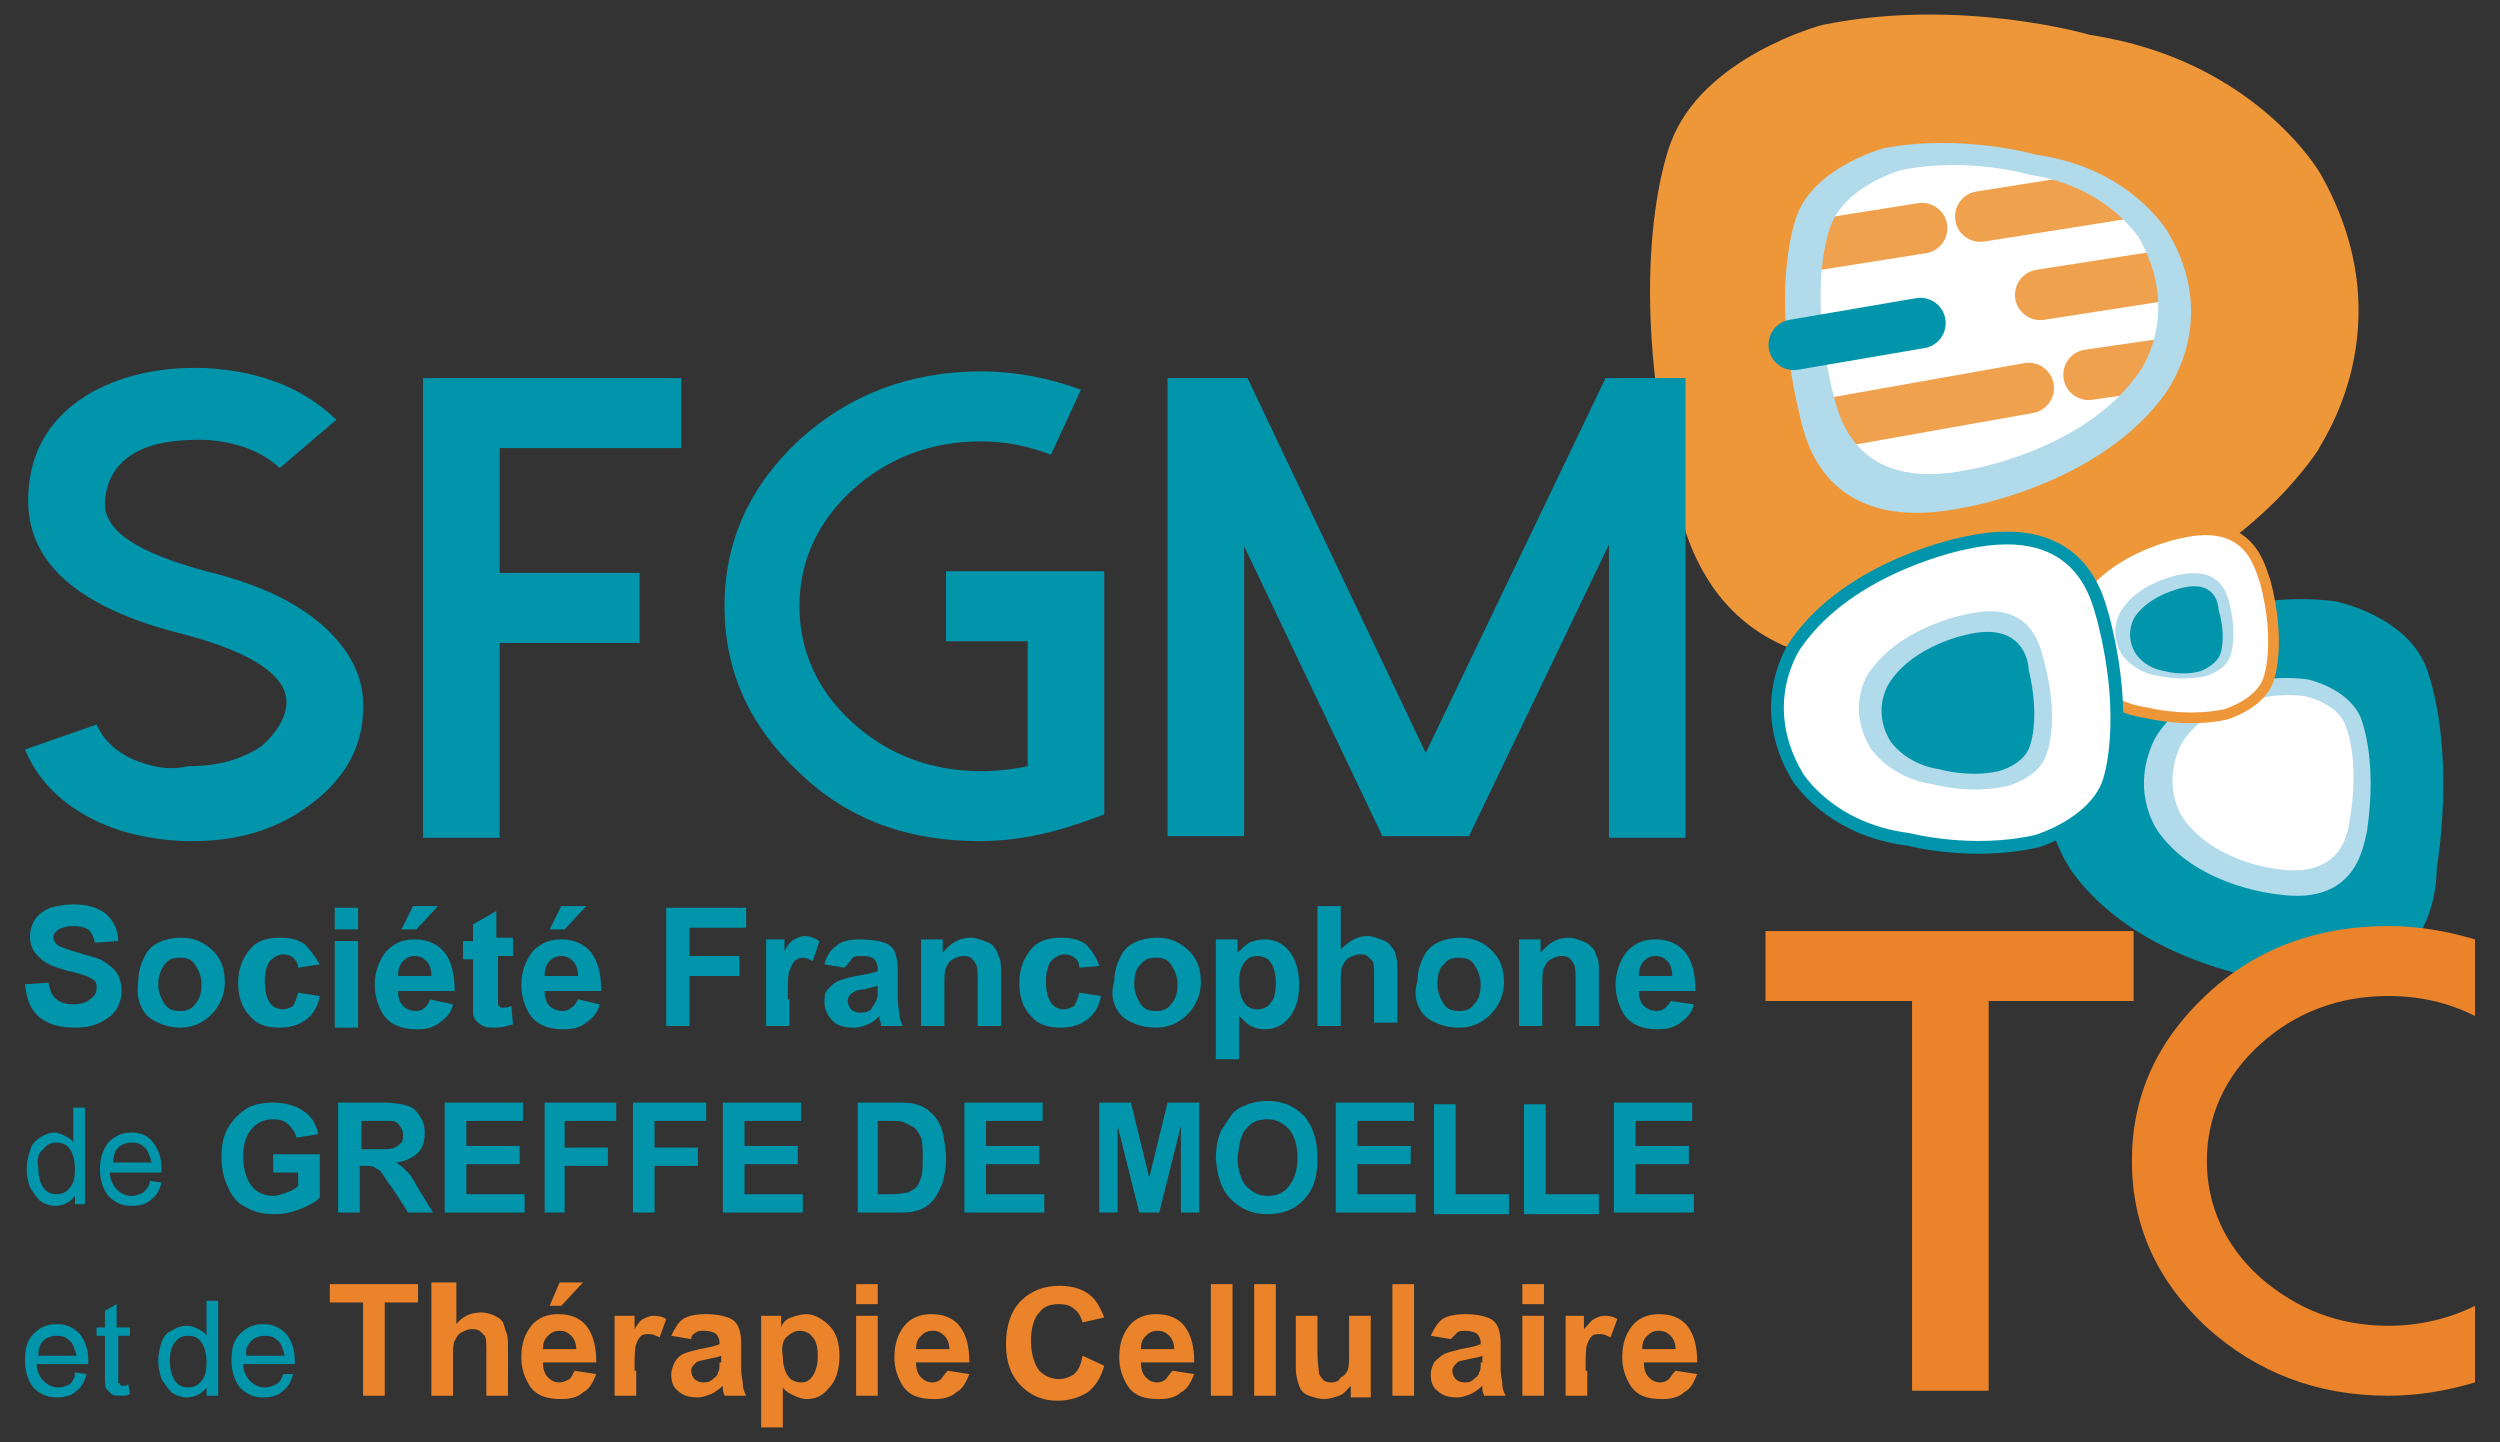 <?xml version="1.0" encoding="utf-8"?>
<!-- Generator: Adobe Illustrator 20.0.0, SVG Export Plug-In . SVG Version: 6.00 Build 0)  -->
<svg version="1.1" id="Calque_1" xmlns="http://www.w3.org/2000/svg" xmlns:xlink="http://www.w3.org/1999/xlink" x="0px" y="0px"
	 width="150.1px" height="86.6px" viewBox="0 0 150.1 86.6" style="enable-background:new 0 0 150.1 86.6;" xml:space="preserve">
<rect x="0" y="0" width="150.1" height="86.6" fill="#333333" stroke="none"/>
<style type="text/css">
	.st0{fill:#FFFFFF;}
	.st1{fill:none;stroke:#F0A14D;stroke-width:3.039;stroke-linecap:round;}
	.st2{fill:#EE9739;}
	.st3{fill:#B1DAEA;}
	.st4{fill:none;stroke:#0095AB;stroke-width:3.039;stroke-linecap:round;}
	.st5{fill:#0095AB;}
	.st6{fill:none;stroke:#EE9739;stroke-width:0.643;}
	.st7{fill:none;stroke:#0095AB;stroke-width:0.768;}
	.st8{fill:#EA832A;}
</style>
<g>
	<path class="st0" d="M118.1,28.6c0,0,7.2-1.1,10.6-6.1c0,0,2.7-3.6,0.1-8.2c0,0-1.9-3.3-6.8-4.1c0,0-3.9-1.1-8-0.3
		c0,0-3.6,0.9-4.5,3.5c0,0-1.4,3.5,0.1,10.2C109.9,24.7,110.6,30.1,118.1,28.6"/>
</g>
<path class="st1" d="M106.6,26l15.2-2.7 M105.3,15.3l10.1-1.6"/>
<path class="st1" d="M122.5,17.7l12.2-1.9 M125.4,22.5l7.6-1.1 M118.9,13l12-1.9"/>
<g>
	<path class="st2" d="M130,23.4c-3.9,5.7-12.2,7-12.2,7c-8.6,1.7-9.4-4.5-9.7-5.7C106.3,17,108,13,108,13c1.1-3,5.2-4,5.2-4
		c4.7-0.9,9.1,0.4,9.1,0.4c5.6,0.8,7.8,4.7,7.8,4.7C133.1,19.3,130,23.4,130,23.4 M139.3,10.4c0,0-3.9-6.8-13.8-8.3
		c0,0-7.8-2.3-16.1-0.6c0,0-7.2,1.9-9.1,7.1c0,0-2.9,7.2,0.2,20.6c0.5,2.1,2,13.2,17.2,10.1c0,0,14.6-2.3,21.5-12.3
		C139.1,26.9,144.6,19.7,139.3,10.4"/>
	<path class="st3" d="M128.4,22.4c-3.3,4.7-10.2,5.8-10.2,5.8c-7.2,1.5-7.9-3.8-8.2-4.8c-1.5-6.4-0.1-9.8-0.1-9.8
		c0.9-2.5,4.3-3.4,4.3-3.4c4-0.8,7.7,0.3,7.7,0.3c4.7,0.7,6.6,3.9,6.6,3.9C131,19,128.4,22.4,128.4,22.4 M130.2,14
		c0,0-2.2-3.9-7.9-4.7c0,0-4.5-1.3-9.2-0.4c0,0-4.1,1.1-5.2,4c0,0-1.7,4.1,0.1,11.8c0.3,1.2,1.2,7.5,9.8,5.8c0,0,8.3-1.3,12.3-7
		C130.1,23.4,133.3,19.3,130.2,14"/>
</g>
<line class="st4" x1="107.7" y1="20.7" x2="115.3" y2="19.4"/>
<g>
	<path class="st5" d="M137.2,59c0,0-8.3-0.8-12.6-6.4c0,0-3.4-4.1-0.8-9.9c0,0,1.9-4.2,7.4-5.5c0,0,4.3-1.7,9-1.1
		c0,0,4.1,0.8,5.4,3.8c0,0,1.9,4.2,0.7,12.3C146.3,53.5,145.8,60.2,137.2,59"/>
	<path class="st3" d="M136.8,53.7c0,0-4.7-0.4-7.1-3.6c0,0-1.9-2.3-0.4-5.6c0,0,1.1-2.4,4.2-3.1c0,0,2.4-1,5.1-0.6
		c0,0,2.3,0.5,3.1,2.2c0,0,1.1,2.4,0.4,7C141.9,50.6,141.6,54.4,136.8,53.7"/>
	<path class="st0" d="M136.9,52.2c0,0-3.7-0.3-5.7-2.9c0,0-1.5-1.8-0.3-4.5c0,0,0.9-1.9,3.4-2.5c0,0,1.9-0.8,4.1-0.5
		c0,0,1.9,0.4,2.4,1.7c0,0,0.9,1.9,0.3,5.6C141,49.7,140.8,52.7,136.9,52.2"/>
	<path class="st0" d="M130.9,32c0,0-4.2,0.8-6.1,3.7c0,0-1.5,2.1,0.1,4.8c0,0,1.2,1.9,4,2.3c0,0,2.3,0.6,4.7,0.1
		c0,0,2.1-0.6,2.6-2.1c0,0,0.8-2.1-0.2-5.9C135.7,34.2,135.2,31,130.9,32"/>
	<path class="st6" d="M130.9,32c0,0-4.2,0.8-6.1,3.7c0,0-1.5,2.1,0.1,4.8c0,0,1.2,1.9,4,2.3c0,0,2.3,0.6,4.7,0.1
		c0,0,2.1-0.6,2.6-2.1c0,0,0.8-2.1-0.2-5.9C135.7,34.2,135.2,31,130.9,32z"/>
	<path class="st3" d="M130.9,34.5c0,0-2.4,0.4-3.5,2.1c0,0-0.9,1.2,0,2.7c0,0,0.7,1.1,2.3,1.3c0,0,1.3,0.3,2.7,0
		c0,0,1.2-0.3,1.5-1.2c0,0,0.5-1.2-0.1-3.4C133.7,35.8,133.4,34,130.9,34.5"/>
	<path class="st5" d="M131,35.3c0,0-1.9,0.4-2.8,1.7c0,0-0.7,1,0,2.2c0,0,0.5,0.9,1.8,1.1c0,0,1,0.3,2.1,0c0,0,0.9-0.3,1.2-1
		c0,0,0.4-1-0.1-2.7C133.2,36.3,133,34.8,131,35.3"/>
	<path class="st0" d="M118,32.6c0,0-6.9,1.3-10.2,6.1c0,0-2.5,3.5,0.1,7.9c0,0,1.9,3.2,6.7,3.8c0,0,3.8,1,7.7,0.1c0,0,3.4-1,4.3-3.5
		c0,0,1.3-3.5-0.3-9.8C126,36.3,125.2,31,118,32.6"/>
	<path class="st7" d="M118,32.6c0,0-6.9,1.3-10.2,6.1c0,0-2.5,3.5,0.1,7.9c0,0,1.9,3.2,6.7,3.8c0,0,3.8,1,7.7,0.1c0,0,3.4-1,4.3-3.5
		c0,0,1.3-3.5-0.3-9.8C126,36.3,125.2,31,118,32.6z"/>
	<path class="st3" d="M118,36.9c0,0-3.9,0.7-5.8,3.5c0,0-1.4,2,0.1,4.5c0,0,1.1,1.8,3.8,2.2c0,0,2.1,0.6,4.4,0.1c0,0,2-0.5,2.4-2
		c0,0,0.8-2-0.2-5.6C122.5,38.9,122,35.9,118,36.9"/>
	<path class="st5" d="M118.1,38.1c0,0-3.1,0.6-4.6,2.8c0,0-1.2,1.6,0,3.6c0,0,0.9,1.4,3,1.7c0,0,1.7,0.5,3.5,0.1
		c0,0,1.6-0.4,1.9-1.6c0,0,0.6-1.6-0.1-4.5C121.8,39.7,121.4,37.3,118.1,38.1"/>
	<path class="st5" d="M101.2,22.7v27.6h-4.6V32.7l-8.4,17.5H83l-8.3-17.4v17.4h-4.6V22.7h4.8l10.7,22.5l10.8-22.5H101.2z M58.8,50.5
		c2.1,0,4.1-0.4,6.1-1.1l1.4-0.5V34.3h-9.5v4.2h4.9V46c-0.9,0.2-1.9,0.3-2.8,0.3c-3,0-5.6-1-7.7-2.9c-2.1-1.9-3.2-4.3-3.2-7
		c0-2.7,1.1-5.1,3.2-7c2.1-1.9,4.7-2.9,7.7-2.9c1.5,0,2.9,0.3,4.2,0.8l1.8-3.9c-1.9-0.7-3.9-1.1-6-1.1c-4.3,0-7.9,1.4-10.9,4.1
		c-3,2.8-4.5,6.1-4.5,10c0,3.9,1.5,7.2,4.5,10C50.9,49.2,54.5,50.5,58.8,50.5 M40.9,22.7v4.2H30v7.5h8.4v4.2H30v11.7h-4.6V22.7H40.9
		z M11.6,50.5c2.7,0,5-0.7,6.9-2.1c2.1-1.5,3.2-3.4,3.3-5.6c0.1-1.6-0.4-3-1.5-4.3c-1.6-1.9-4.2-3.3-7.9-4.2
		c-4.1-1.1-6.2-2.4-6.1-4.2c0.1-1.5,0.9-2.6,2.4-3.2c1-0.4,2.2-0.5,3.5-0.5c2,0.1,3.5,0.7,4.6,1.7l3.4-2.9c-2-1.9-4.5-2.9-7.8-3.1
		c-2.7-0.1-4.9,0.4-6.8,1.4c-2.5,1.4-3.8,3.5-3.9,6.2c-0.2,4,2.9,6.8,9.4,8.4c4.1,1.1,6.2,2.5,6.1,4.2c-0.1,0.9-0.6,1.7-1.5,2.5
		c-1.2,0.8-2.6,1.2-4.4,1.2C10.1,46.3,9,46,8,45.6c-1.1-0.5-1.8-1.2-2.2-2.1L1.5,45c0.7,1.7,2,3.1,3.9,4.1C7.1,50,9,50.4,11,50.5
		C11.2,50.5,11.4,50.5,11.6,50.5"/>
	<path class="st8" d="M98.6,81c0-0.4,0.1-0.6,0.3-0.8c0.2-0.2,0.4-0.3,0.7-0.3c0.3,0,0.5,0.1,0.7,0.3c0.2,0.2,0.3,0.5,0.3,0.8H98.6z
		 M100.2,82.8c-0.1,0.1-0.3,0.2-0.5,0.2c-0.3,0-0.5-0.1-0.7-0.3c-0.2-0.2-0.3-0.5-0.3-0.9h3.2c0-1-0.2-1.7-0.6-2.2
		c-0.4-0.5-1-0.7-1.7-0.7c-0.6,0-1.2,0.2-1.6,0.7c-0.4,0.5-0.6,1.1-0.6,1.9c0,0.7,0.2,1.2,0.5,1.7c0.4,0.6,1,0.8,1.9,0.8
		c0.5,0,1-0.1,1.3-0.4c0.4-0.2,0.6-0.6,0.8-1.1l-1.3-0.2C100.4,82.5,100.3,82.7,100.2,82.8 M95.2,82.3c0-0.8,0-1.4,0.1-1.6
		c0.1-0.3,0.2-0.4,0.3-0.5s0.3-0.1,0.5-0.1c0.2,0,0.4,0.1,0.6,0.2l0.4-1.1c-0.3-0.2-0.6-0.2-0.8-0.2c-0.2,0-0.4,0.1-0.6,0.2
		c-0.2,0.1-0.3,0.3-0.6,0.6V79H94v4.8h1.3V82.3z M92.7,79h-1.3v4.8h1.3V79z M92.7,77.1h-1.3v1.2h1.3V77.1z M88.9,81.8
		c0,0.3,0,0.5-0.1,0.6c0,0.2-0.2,0.3-0.3,0.4C88.3,83,88.1,83,87.9,83c-0.2,0-0.4-0.1-0.5-0.2c-0.1-0.1-0.2-0.3-0.2-0.5
		c0-0.2,0.1-0.3,0.3-0.5c0.1-0.1,0.3-0.1,0.7-0.2c0.4-0.1,0.6-0.1,0.8-0.2V81.8z M87.5,80c0.1-0.1,0.3-0.1,0.5-0.1
		c0.3,0,0.6,0.1,0.7,0.2c0.1,0.1,0.2,0.3,0.2,0.5v0.1c-0.2,0.1-0.6,0.2-1.2,0.3c-0.4,0.1-0.8,0.2-1,0.3c-0.2,0.1-0.4,0.3-0.6,0.5
		c-0.1,0.2-0.2,0.5-0.2,0.7c0,0.4,0.1,0.8,0.4,1c0.3,0.3,0.7,0.4,1.2,0.4c0.3,0,0.5-0.1,0.8-0.2c0.2-0.1,0.5-0.3,0.7-0.5
		c0,0,0,0.1,0,0.2c0,0.2,0.1,0.3,0.1,0.4h1.3c-0.1-0.2-0.2-0.4-0.2-0.7c0-0.2-0.1-0.5-0.1-0.9l0-1.5c0-0.6-0.1-0.9-0.2-1.1
		c-0.1-0.2-0.3-0.4-0.6-0.5c-0.3-0.1-0.7-0.2-1.3-0.2c-0.6,0-1.1,0.1-1.4,0.3c-0.3,0.2-0.5,0.6-0.7,1l1.2,0.2
		C87.3,80.2,87.4,80.1,87.5,80 M84.9,77.1h-1.3v6.7h1.3V77.1z M82.3,83.8V79H81v2c0,0.7,0,1.1-0.1,1.3c-0.1,0.2-0.2,0.3-0.4,0.4
		C80.4,82.9,80.2,83,80,83c-0.2,0-0.3,0-0.5-0.1c-0.1-0.1-0.2-0.2-0.3-0.4c0-0.2-0.1-0.6-0.1-1.3V79h-1.3v3.1c0,0.5,0.1,0.8,0.2,1.1
		c0.1,0.3,0.3,0.5,0.6,0.6c0.3,0.1,0.6,0.2,0.9,0.2c0.3,0,0.6-0.1,0.9-0.2c0.3-0.1,0.5-0.4,0.7-0.6v0.7H82.3z M76.6,77.1h-1.3v6.7
		h1.3V77.1z M74,77.1h-1.3v6.7H74V77.1z M68.5,81c0-0.4,0.1-0.6,0.3-0.8s0.4-0.3,0.7-0.3c0.3,0,0.5,0.1,0.7,0.3
		c0.2,0.2,0.3,0.5,0.3,0.8H68.5z M70,82.8c-0.1,0.1-0.3,0.2-0.5,0.2c-0.3,0-0.5-0.1-0.7-0.3c-0.2-0.2-0.3-0.5-0.3-0.9h3.2
		c0-1-0.2-1.7-0.6-2.2c-0.4-0.5-1-0.7-1.7-0.7c-0.6,0-1.2,0.2-1.6,0.7c-0.4,0.5-0.6,1.1-0.6,1.9c0,0.7,0.2,1.2,0.5,1.7
		c0.4,0.6,1,0.8,1.9,0.8c0.5,0,1-0.1,1.3-0.4c0.4-0.2,0.6-0.6,0.8-1.1l-1.3-0.2C70.2,82.5,70.1,82.7,70,82.8 M64.5,82.5
		c-0.3,0.2-0.6,0.3-0.9,0.3c-0.5,0-0.9-0.2-1.2-0.5c-0.3-0.4-0.5-1-0.5-1.8c0-0.8,0.2-1.4,0.5-1.7c0.3-0.4,0.7-0.5,1.2-0.5
		c0.4,0,0.7,0.1,0.9,0.3c0.3,0.2,0.4,0.5,0.5,0.8l1.3-0.3c-0.2-0.5-0.4-0.9-0.7-1.2c-0.5-0.5-1.2-0.7-2-0.7c-0.9,0-1.7,0.3-2.3,0.9
		c-0.6,0.6-0.9,1.5-0.9,2.6c0,1.1,0.3,1.9,0.9,2.5s1.3,0.9,2.2,0.9c0.7,0,1.3-0.2,1.8-0.5c0.5-0.4,0.8-0.9,1-1.6L65,81.4
		C64.9,81.9,64.8,82.2,64.5,82.5 M55,81c0-0.4,0.1-0.6,0.3-0.8c0.2-0.2,0.4-0.3,0.7-0.3c0.3,0,0.5,0.1,0.7,0.3
		c0.2,0.2,0.3,0.5,0.3,0.8H55z M56.5,82.8C56.4,82.9,56.2,83,56,83c-0.3,0-0.5-0.1-0.7-0.3c-0.2-0.2-0.3-0.5-0.3-0.9h3.2
		c0-1-0.2-1.7-0.6-2.2c-0.4-0.5-1-0.7-1.7-0.7c-0.6,0-1.2,0.2-1.6,0.7c-0.4,0.5-0.6,1.1-0.6,1.9c0,0.7,0.2,1.2,0.5,1.7
		c0.4,0.6,1,0.8,1.9,0.8c0.5,0,1-0.1,1.3-0.4c0.4-0.2,0.6-0.6,0.8-1.1l-1.3-0.2C56.7,82.5,56.6,82.7,56.5,82.8 M52.7,79h-1.3v4.8
		h1.3V79z M52.7,77.1h-1.3v1.2h1.3V77.1z M47.2,80.3c0.2-0.2,0.5-0.4,0.8-0.4c0.3,0,0.6,0.1,0.8,0.4c0.2,0.2,0.3,0.6,0.3,1.1
		c0,0.5-0.1,0.9-0.3,1.2s-0.4,0.4-0.7,0.4c-0.3,0-0.6-0.1-0.8-0.4c-0.2-0.3-0.3-0.7-0.3-1.2C46.9,80.9,47,80.5,47.2,80.3 M45.7,85.7
		h1.3v-2.4c0.2,0.3,0.5,0.4,0.7,0.5c0.2,0.1,0.5,0.2,0.7,0.2c0.6,0,1-0.2,1.4-0.7c0.4-0.4,0.6-1.1,0.6-1.9c0-0.8-0.2-1.4-0.6-1.8
		c-0.4-0.4-0.9-0.7-1.4-0.7c-0.3,0-0.6,0.1-0.9,0.2s-0.5,0.3-0.6,0.6V79h-1.2V85.7z M43.2,81.8c0,0.3,0,0.5-0.1,0.6
		c0,0.2-0.2,0.3-0.3,0.4C42.6,83,42.4,83,42.2,83c-0.2,0-0.4-0.1-0.5-0.2c-0.1-0.1-0.2-0.3-0.2-0.5c0-0.2,0.1-0.3,0.3-0.5
		c0.1-0.1,0.3-0.1,0.7-0.2c0.4-0.1,0.6-0.1,0.8-0.2V81.8z M41.8,80c0.1-0.1,0.3-0.1,0.5-0.1c0.3,0,0.6,0.1,0.7,0.2
		c0.1,0.1,0.2,0.3,0.2,0.5v0.1c-0.2,0.1-0.6,0.2-1.2,0.3c-0.4,0.1-0.8,0.2-1,0.3c-0.2,0.1-0.4,0.3-0.5,0.5c-0.1,0.2-0.2,0.5-0.2,0.7
		c0,0.4,0.1,0.8,0.4,1c0.3,0.3,0.7,0.4,1.2,0.4c0.3,0,0.5-0.1,0.8-0.2c0.2-0.1,0.5-0.3,0.7-0.5c0,0,0,0.1,0,0.2
		c0,0.2,0.1,0.3,0.1,0.4h1.3c-0.1-0.2-0.2-0.4-0.2-0.7c0-0.2-0.1-0.5-0.1-0.9l0-1.5c0-0.6-0.1-0.9-0.2-1.1c-0.1-0.2-0.3-0.4-0.6-0.5
		c-0.3-0.1-0.7-0.2-1.3-0.2c-0.6,0-1.1,0.1-1.4,0.3c-0.3,0.2-0.5,0.6-0.7,1l1.2,0.2C41.5,80.2,41.6,80.1,41.8,80 M38.1,82.3
		c0-0.8,0-1.4,0.1-1.6c0.1-0.3,0.2-0.4,0.3-0.5s0.3-0.1,0.5-0.1c0.2,0,0.4,0.1,0.6,0.2l0.4-1.1c-0.3-0.2-0.6-0.2-0.8-0.2
		c-0.2,0-0.4,0.1-0.6,0.2c-0.2,0.1-0.3,0.3-0.5,0.6V79h-1.2v4.8h1.3V82.3z M33.7,78.4L35,77h-1.4l-0.6,1.4H33.7z M32.6,81
		c0-0.4,0.1-0.6,0.3-0.8c0.2-0.2,0.4-0.3,0.7-0.3c0.3,0,0.5,0.1,0.7,0.3c0.2,0.2,0.3,0.5,0.3,0.8H32.6z M34.2,82.8
		C34,82.9,33.8,83,33.6,83c-0.3,0-0.5-0.1-0.7-0.3c-0.2-0.2-0.3-0.5-0.3-0.9h3.2c0-1-0.2-1.7-0.6-2.2c-0.4-0.5-1-0.7-1.7-0.7
		c-0.6,0-1.2,0.2-1.6,0.7c-0.4,0.5-0.6,1.1-0.6,1.9c0,0.7,0.2,1.2,0.5,1.7c0.4,0.6,1,0.8,1.9,0.8c0.5,0,1-0.1,1.3-0.4
		c0.4-0.2,0.6-0.6,0.8-1.1l-1.3-0.2C34.4,82.5,34.3,82.7,34.2,82.8 M25.9,77.1v6.7h1.3v-2.4c0-0.4,0-0.7,0.1-0.9
		c0.1-0.2,0.2-0.4,0.4-0.5c0.2-0.1,0.4-0.2,0.6-0.2c0.2,0,0.3,0,0.5,0.1c0.1,0.1,0.2,0.2,0.3,0.3s0.1,0.5,0.1,1v2.6h1.3V81
		c0-0.4,0-0.8-0.1-1s-0.1-0.4-0.2-0.6c-0.1-0.2-0.3-0.3-0.5-0.4c-0.2-0.1-0.5-0.2-0.8-0.2c-0.6,0-1.1,0.2-1.5,0.7v-2.5H25.9z
		 M23.1,83.8v-5.6h2v-1.1h-5.3v1.1h2v5.6H23.1z"/>
	<path class="st5" d="M15.1,80.5c0.2-0.2,0.5-0.3,0.8-0.3c0.4,0,0.6,0.1,0.9,0.4c0.1,0.2,0.2,0.4,0.3,0.8h-2.3
		C14.7,81,14.9,80.7,15.1,80.5 M16.6,83.1c-0.2,0.1-0.4,0.2-0.7,0.2c-0.3,0-0.6-0.1-0.9-0.4c-0.2-0.2-0.4-0.6-0.4-1h3.1
		c0-0.1,0-0.1,0-0.2c0-0.7-0.2-1.2-0.5-1.6c-0.4-0.4-0.8-0.6-1.4-0.6c-0.6,0-1,0.2-1.4,0.6c-0.4,0.4-0.5,0.9-0.5,1.6
		c0,0.7,0.2,1.2,0.5,1.6c0.4,0.4,0.8,0.6,1.4,0.6c0.5,0,0.9-0.1,1.2-0.4c0.3-0.2,0.5-0.6,0.6-1L17,82.5C16.9,82.8,16.8,83,16.6,83.1
		 M10.5,80.6c0.2-0.3,0.5-0.4,0.8-0.4c0.3,0,0.6,0.1,0.8,0.4c0.2,0.3,0.3,0.7,0.3,1.2c0,0.5-0.1,0.9-0.3,1.1
		c-0.2,0.3-0.5,0.4-0.8,0.4c-0.3,0-0.6-0.1-0.8-0.4c-0.2-0.3-0.3-0.7-0.3-1.2C10.2,81.2,10.3,80.8,10.5,80.6 M13.1,83.8v-5.7h-0.7
		v2.1c-0.1-0.2-0.3-0.3-0.5-0.4c-0.2-0.1-0.4-0.2-0.7-0.2c-0.3,0-0.6,0.1-0.9,0.3C10,80,9.8,80.3,9.7,80.6s-0.2,0.7-0.2,1.1
		c0,0.4,0.1,0.8,0.2,1.1c0.2,0.3,0.4,0.6,0.6,0.8c0.3,0.2,0.6,0.3,0.9,0.3c0.5,0,0.9-0.2,1.2-0.6v0.5H13.1z M7.4,83.2
		c-0.1,0-0.2,0-0.2-0.1S7.1,83.1,7.1,83c0-0.1,0-0.2,0-0.4v-2.4h0.7v-0.5H7v-1.4l-0.7,0.4v1H5.8v0.5h0.5v2.4c0,0.4,0,0.7,0.1,0.8
		c0.1,0.1,0.2,0.2,0.3,0.3c0.1,0.1,0.3,0.1,0.6,0.1c0.2,0,0.3,0,0.5-0.1l-0.1-0.6C7.6,83.2,7.5,83.2,7.4,83.2 M2.6,80.5
		c0.2-0.2,0.5-0.3,0.8-0.3c0.4,0,0.6,0.1,0.9,0.4c0.1,0.2,0.2,0.4,0.3,0.8H2.3C2.3,81,2.4,80.7,2.6,80.5 M4.2,83.1
		c-0.2,0.1-0.4,0.2-0.7,0.2c-0.3,0-0.6-0.1-0.9-0.4c-0.2-0.2-0.4-0.6-0.4-1h3.1c0-0.1,0-0.1,0-0.2c0-0.7-0.2-1.2-0.5-1.6
		c-0.4-0.4-0.8-0.6-1.4-0.6c-0.6,0-1,0.2-1.4,0.6c-0.4,0.4-0.5,0.9-0.5,1.6c0,0.7,0.2,1.2,0.5,1.6c0.4,0.4,0.8,0.6,1.4,0.6
		c0.5,0,0.9-0.1,1.2-0.4c0.3-0.2,0.5-0.6,0.6-1l-0.7-0.1C4.5,82.8,4.3,83,4.2,83.1"/>
	<path class="st5" d="M98.4,58.6c0-0.4,0.1-0.7,0.3-0.9c0.2-0.2,0.4-0.3,0.7-0.3c0.3,0,0.5,0.1,0.7,0.3c0.2,0.2,0.3,0.5,0.3,0.9
		H98.4z M100,60.5c-0.1,0.1-0.3,0.2-0.5,0.2c-0.3,0-0.6-0.1-0.8-0.3c-0.2-0.2-0.3-0.5-0.3-0.9h3.4c0-1-0.2-1.8-0.6-2.3
		c-0.4-0.5-1-0.8-1.8-0.8c-0.7,0-1.2,0.2-1.7,0.7c-0.4,0.5-0.7,1.2-0.7,2c0,0.7,0.2,1.3,0.5,1.8c0.4,0.6,1.1,0.9,2,0.9
		c0.6,0,1-0.1,1.4-0.4c0.4-0.3,0.7-0.6,0.8-1.1l-1.4-0.2C100.3,60.2,100.1,60.4,100,60.5 M96,58.4c0-0.4,0-0.7-0.1-0.9
		s-0.1-0.4-0.3-0.6s-0.3-0.3-0.6-0.4s-0.5-0.2-0.8-0.2c-0.7,0-1.2,0.3-1.7,0.9v-0.8h-1.3v5.2h1.4v-2.3c0-0.6,0-1,0.1-1.2
		c0.1-0.2,0.2-0.4,0.4-0.5c0.2-0.1,0.4-0.2,0.6-0.2c0.2,0,0.3,0,0.5,0.1c0.1,0.1,0.2,0.2,0.3,0.4c0.1,0.2,0.1,0.5,0.1,1.1v2.6H96
		V58.4z M86.7,57.9c0.2-0.3,0.5-0.4,0.9-0.4s0.7,0.1,0.9,0.4c0.2,0.3,0.4,0.7,0.4,1.2c0,0.5-0.1,0.9-0.4,1.2
		c-0.2,0.3-0.5,0.4-0.9,0.4s-0.7-0.1-0.9-0.4c-0.2-0.3-0.4-0.7-0.4-1.2S86.4,58.1,86.7,57.9 M85.2,60.5c0.2,0.4,0.5,0.7,1,0.9
		c0.4,0.2,0.9,0.3,1.4,0.3c0.8,0,1.4-0.3,1.9-0.8c0.5-0.5,0.8-1.2,0.8-1.9c0-0.8-0.2-1.4-0.7-1.9c-0.5-0.5-1.1-0.8-1.9-0.8
		c-0.5,0-1,0.1-1.4,0.3s-0.7,0.5-0.9,1c-0.2,0.4-0.3,0.9-0.3,1.3C84.9,59.6,85,60.1,85.2,60.5 M79.1,54.5v7.1h1.4V59
		c0-0.4,0-0.8,0.1-1c0.1-0.2,0.2-0.4,0.4-0.5s0.4-0.2,0.6-0.2c0.2,0,0.4,0,0.5,0.1c0.1,0.1,0.2,0.2,0.3,0.3c0.1,0.1,0.1,0.5,0.1,1
		v2.7h1.4v-3c0-0.5,0-0.8-0.1-1c0-0.2-0.1-0.4-0.3-0.6c-0.1-0.2-0.3-0.3-0.6-0.4c-0.3-0.1-0.5-0.2-0.8-0.2c-0.6,0-1.1,0.3-1.6,0.8
		v-2.6H79.1z M74.7,57.8c0.2-0.3,0.5-0.4,0.8-0.4c0.3,0,0.6,0.1,0.8,0.4c0.2,0.3,0.3,0.7,0.3,1.2c0,0.6-0.1,1-0.3,1.2
		c-0.2,0.3-0.5,0.4-0.8,0.4c-0.3,0-0.6-0.1-0.8-0.4c-0.2-0.3-0.3-0.7-0.3-1.3C74.4,58.4,74.5,58.1,74.7,57.8 M73,63.6h1.4V61
		c0.3,0.3,0.5,0.5,0.7,0.6c0.2,0.1,0.5,0.2,0.8,0.2c0.6,0,1.1-0.2,1.5-0.7c0.4-0.5,0.6-1.1,0.6-2c0-0.8-0.2-1.5-0.6-2
		s-0.9-0.7-1.5-0.7c-0.3,0-0.7,0.1-0.9,0.2c-0.3,0.2-0.5,0.4-0.7,0.6v-0.8H73V63.6z M68.5,57.9c0.2-0.3,0.5-0.4,0.9-0.4
		c0.4,0,0.7,0.1,0.9,0.4c0.2,0.3,0.4,0.7,0.4,1.2c0,0.5-0.1,0.9-0.4,1.2c-0.2,0.3-0.5,0.4-0.9,0.4c-0.4,0-0.7-0.1-0.9-0.4
		c-0.2-0.3-0.4-0.7-0.4-1.2S68.2,58.1,68.5,57.9 M67,60.5c0.2,0.4,0.5,0.7,1,0.9c0.4,0.2,0.9,0.3,1.4,0.3c0.8,0,1.4-0.3,1.9-0.8
		c0.5-0.5,0.8-1.2,0.8-1.9c0-0.8-0.2-1.4-0.7-1.9c-0.5-0.5-1.1-0.8-1.9-0.8c-0.5,0-1,0.1-1.4,0.3c-0.4,0.2-0.7,0.5-0.9,1
		c-0.2,0.4-0.3,0.9-0.3,1.3C66.7,59.6,66.8,60.1,67,60.5 M65.2,56.7c-0.4-0.3-0.9-0.4-1.5-0.4c-0.8,0-1.4,0.2-1.8,0.7
		c-0.4,0.5-0.7,1.1-0.7,2c0,0.8,0.2,1.5,0.7,2c0.4,0.5,1,0.7,1.8,0.7c0.7,0,1.2-0.2,1.6-0.5c0.4-0.3,0.7-0.8,0.8-1.4l-1.3-0.2
		c-0.1,0.4-0.2,0.6-0.3,0.8c-0.2,0.1-0.4,0.2-0.6,0.2c-0.3,0-0.6-0.1-0.8-0.4c-0.2-0.3-0.3-0.7-0.3-1.3c0-0.5,0.1-0.9,0.3-1.2
		c0.2-0.2,0.5-0.4,0.8-0.4c0.3,0,0.5,0.1,0.6,0.2c0.2,0.1,0.3,0.3,0.3,0.6L66,58C65.8,57.4,65.5,57,65.2,56.7 M60.1,58.4
		c0-0.4,0-0.7-0.1-0.9c-0.1-0.2-0.1-0.4-0.3-0.6c-0.1-0.2-0.3-0.3-0.6-0.4s-0.5-0.2-0.8-0.2c-0.7,0-1.2,0.3-1.7,0.9v-0.8h-1.3v5.2
		h1.4v-2.3c0-0.6,0-1,0.1-1.2c0.1-0.2,0.2-0.4,0.4-0.5c0.2-0.1,0.4-0.2,0.6-0.2c0.2,0,0.3,0,0.5,0.1c0.1,0.1,0.2,0.2,0.3,0.4
		c0.1,0.2,0.1,0.5,0.1,1.1v2.6h1.4V58.4z M52.7,59.4c0,0.3,0,0.5-0.1,0.7c-0.1,0.2-0.2,0.3-0.3,0.5c-0.2,0.2-0.5,0.2-0.7,0.2
		c-0.2,0-0.4-0.1-0.5-0.2c-0.1-0.1-0.2-0.3-0.2-0.5c0-0.2,0.1-0.4,0.3-0.5c0.1-0.1,0.4-0.2,0.7-0.2c0.4-0.1,0.7-0.2,0.8-0.2V59.4z
		 M51.2,57.5c0.1-0.1,0.3-0.1,0.6-0.1c0.4,0,0.6,0.1,0.7,0.2c0.1,0.1,0.2,0.3,0.2,0.6v0.1c-0.2,0.1-0.7,0.2-1.3,0.3
		c-0.5,0.1-0.8,0.2-1.1,0.3c-0.2,0.1-0.4,0.3-0.6,0.5s-0.2,0.5-0.2,0.8c0,0.4,0.2,0.8,0.5,1.1c0.3,0.3,0.7,0.4,1.3,0.4
		c0.3,0,0.6-0.1,0.8-0.2c0.3-0.1,0.5-0.3,0.7-0.5c0,0,0,0.1,0,0.2c0.1,0.2,0.1,0.3,0.1,0.4h1.3c-0.1-0.2-0.2-0.5-0.2-0.7
		c0-0.2-0.1-0.5-0.1-1l0-1.6c0-0.6-0.1-1-0.2-1.2c-0.1-0.2-0.3-0.4-0.6-0.5c-0.3-0.1-0.8-0.2-1.4-0.2c-0.7,0-1.2,0.1-1.5,0.4
		c-0.3,0.2-0.6,0.6-0.7,1.1l1.2,0.2C51,57.8,51.1,57.6,51.2,57.5 M47.3,60c0-0.9,0-1.5,0.1-1.7c0.1-0.3,0.2-0.5,0.3-0.6
		c0.1-0.1,0.3-0.2,0.5-0.2c0.2,0,0.4,0.1,0.6,0.2l0.4-1.2c-0.3-0.2-0.6-0.3-0.9-0.3c-0.2,0-0.4,0.1-0.6,0.2
		c-0.2,0.1-0.4,0.3-0.6,0.7v-0.7H46v5.2h1.4V60z M41.4,61.6v-3h3v-1.2h-3v-1.7h3.4v-1.2H40v7.1H41.4z M33.9,55.8l1.3-1.4h-1.5
		L33,55.8H33.9z M32.7,58.6c0-0.4,0.1-0.7,0.3-0.9c0.2-0.2,0.4-0.3,0.7-0.3c0.3,0,0.5,0.1,0.7,0.3c0.2,0.2,0.3,0.5,0.3,0.9H32.7z
		 M34.3,60.5c-0.1,0.1-0.3,0.2-0.5,0.2c-0.3,0-0.6-0.1-0.8-0.3c-0.2-0.2-0.3-0.5-0.3-0.9h3.4c0-1-0.2-1.8-0.6-2.3
		c-0.4-0.5-1-0.8-1.8-0.8c-0.7,0-1.2,0.2-1.7,0.7c-0.4,0.5-0.7,1.2-0.7,2c0,0.7,0.2,1.3,0.5,1.8c0.4,0.6,1.1,0.9,2,0.9
		c0.6,0,1-0.1,1.4-0.4c0.4-0.3,0.7-0.6,0.8-1.1L34.7,60C34.6,60.2,34.5,60.4,34.3,60.5 M29.8,56.5v-1.8l-1.4,0.8v1h-0.6v1.1h0.6v2.2
		c0,0.5,0,0.8,0,1c0,0.2,0.1,0.4,0.2,0.5c0.1,0.1,0.2,0.2,0.4,0.3c0.2,0.1,0.4,0.1,0.7,0.1c0.4,0,0.8-0.1,1.1-0.2l-0.1-1.1
		c-0.2,0.1-0.4,0.1-0.5,0.1c-0.1,0-0.2,0-0.2-0.1c-0.1,0-0.1-0.1-0.1-0.2c0-0.1,0-0.3,0-0.7v-2.1h0.9v-1.1H29.8z M25,55.8l1.3-1.4
		h-1.5l-0.7,1.4H25z M23.9,58.6c0-0.4,0.1-0.7,0.3-0.9c0.2-0.2,0.4-0.3,0.7-0.3c0.3,0,0.5,0.1,0.7,0.3c0.2,0.2,0.3,0.5,0.3,0.9H23.9
		z M25.5,60.5c-0.1,0.1-0.3,0.2-0.5,0.2c-0.3,0-0.6-0.1-0.8-0.3c-0.2-0.2-0.3-0.5-0.3-0.9h3.4c0-1-0.2-1.8-0.6-2.3
		c-0.4-0.5-1-0.8-1.8-0.8c-0.7,0-1.2,0.2-1.7,0.7c-0.4,0.5-0.7,1.2-0.7,2c0,0.7,0.2,1.3,0.5,1.8c0.4,0.6,1.1,0.9,2,0.9
		c0.6,0,1-0.1,1.4-0.4c0.4-0.3,0.7-0.6,0.8-1.1L25.8,60C25.8,60.2,25.6,60.4,25.5,60.5 M21.5,56.5h-1.4v5.2h1.4V56.5z M21.5,54.5
		h-1.4v1.3h1.4V54.5z M18.3,56.7c-0.4-0.3-0.9-0.4-1.5-0.4c-0.8,0-1.4,0.2-1.8,0.7c-0.4,0.5-0.7,1.1-0.7,2c0,0.8,0.2,1.5,0.7,2
		c0.4,0.5,1,0.7,1.8,0.7c0.7,0,1.2-0.2,1.6-0.5c0.4-0.3,0.7-0.8,0.8-1.4l-1.3-0.2c-0.1,0.4-0.2,0.6-0.3,0.8
		c-0.2,0.1-0.4,0.2-0.6,0.2c-0.3,0-0.6-0.1-0.8-0.4c-0.2-0.3-0.3-0.7-0.3-1.3c0-0.5,0.1-0.9,0.3-1.2c0.2-0.2,0.5-0.4,0.8-0.4
		c0.3,0,0.5,0.1,0.6,0.2s0.3,0.3,0.3,0.6l1.3-0.2C18.9,57.4,18.6,57,18.3,56.7 M9.9,57.9c0.2-0.3,0.5-0.4,0.9-0.4
		c0.4,0,0.7,0.1,0.9,0.4c0.2,0.3,0.4,0.7,0.4,1.2c0,0.5-0.1,0.9-0.4,1.2c-0.2,0.3-0.5,0.4-0.9,0.4c-0.4,0-0.7-0.1-0.9-0.4
		c-0.2-0.3-0.4-0.7-0.4-1.2S9.7,58.1,9.9,57.9 M8.5,60.5c0.2,0.4,0.5,0.7,1,0.9c0.4,0.2,0.9,0.3,1.3,0.3c0.8,0,1.4-0.3,1.9-0.8
		c0.5-0.5,0.8-1.2,0.8-1.9c0-0.8-0.2-1.4-0.7-1.9c-0.5-0.5-1.1-0.8-1.9-0.8c-0.5,0-1,0.1-1.4,0.3c-0.4,0.2-0.7,0.5-0.9,1
		c-0.2,0.4-0.3,0.9-0.3,1.3C8.2,59.6,8.3,60.1,8.5,60.5 M2.4,61.1c0.5,0.4,1.2,0.6,2.1,0.6c0.6,0,1.1-0.1,1.5-0.3
		c0.4-0.2,0.7-0.4,1-0.8c0.2-0.4,0.3-0.7,0.3-1.1c0-0.4-0.1-0.8-0.3-1.1c-0.2-0.3-0.5-0.5-0.8-0.7c-0.3-0.2-0.9-0.3-1.5-0.5
		C4,57,3.5,56.8,3.4,56.7c-0.1-0.1-0.2-0.3-0.2-0.4c0-0.2,0.1-0.3,0.2-0.4c0.2-0.2,0.6-0.3,1-0.3c0.4,0,0.7,0.1,0.9,0.2
		c0.2,0.2,0.3,0.4,0.4,0.8l1.4-0.1c0-0.7-0.3-1.2-0.7-1.6c-0.5-0.4-1.1-0.6-2-0.6c-0.5,0-1,0.1-1.4,0.2c-0.4,0.2-0.7,0.4-0.9,0.7
		c-0.2,0.3-0.3,0.7-0.3,1c0,0.6,0.2,1,0.7,1.4c0.3,0.3,0.9,0.5,1.6,0.7c0.6,0.1,1,0.3,1.1,0.3c0.2,0.1,0.4,0.2,0.5,0.3
		c0.1,0.1,0.1,0.3,0.1,0.4c0,0.3-0.1,0.5-0.4,0.7c-0.2,0.2-0.6,0.3-1,0.3c-0.4,0-0.8-0.1-1-0.3c-0.3-0.2-0.4-0.6-0.5-1l-1.4,0.1
		C1.6,60.1,1.9,60.7,2.4,61.1"/>
	<path class="st5" d="M101.7,72.8v-1.1h-3.5v-1.8h3.2v-1.1h-3.2v-1.5h3.4v-1.1h-4.7v6.6H101.7z M96,72.8v-1.1h-3.2v-5.4h-1.3v6.6H96
		z M90.6,72.8v-1.1h-3.2v-5.4h-1.3v6.6H90.6z M85,72.8v-1.1h-3.5v-1.8h3.2v-1.1h-3.2v-1.5h3.4v-1.1h-4.7v6.6H85z M74.8,67.8
		c0.3-0.4,0.7-0.6,1.3-0.6c0.5,0,0.9,0.2,1.3,0.6c0.3,0.4,0.5,0.9,0.5,1.7c0,0.8-0.2,1.3-0.5,1.7c-0.3,0.4-0.7,0.6-1.3,0.6
		c-0.5,0-0.9-0.2-1.3-0.6c-0.3-0.4-0.5-1-0.5-1.7C74.4,68.7,74.5,68.1,74.8,67.8 M73.9,72c0.6,0.6,1.3,0.9,2.2,0.9
		c0.9,0,1.7-0.3,2.2-0.9c0.6-0.6,0.8-1.4,0.8-2.5c0-1.1-0.3-1.9-0.8-2.5c-0.6-0.6-1.3-0.9-2.2-0.9c-0.5,0-1,0.1-1.4,0.3
		c-0.3,0.1-0.6,0.3-0.8,0.6c-0.2,0.3-0.4,0.6-0.6,0.9c-0.2,0.5-0.3,1-0.3,1.7C73.1,70.6,73.3,71.4,73.9,72 M67.1,72.8v-5.2l1.3,5.2
		h1.2l1.3-5.2v5.2H72v-6.6h-1.9L69,70.7l-1.1-4.5h-1.9v6.6H67.1z M62.7,72.8v-1.1h-3.5v-1.8h3.2v-1.1h-3.2v-1.5h3.4v-1.1h-4.7v6.6
		H62.7z M53.3,67.3c0.5,0,0.9,0,1,0.1c0.2,0.1,0.4,0.2,0.6,0.3c0.2,0.2,0.3,0.4,0.4,0.6c0.1,0.3,0.1,0.7,0.1,1.2
		c0,0.5,0,0.9-0.1,1.2c-0.1,0.3-0.2,0.5-0.3,0.6c-0.1,0.1-0.3,0.2-0.5,0.3c-0.2,0-0.4,0.1-0.8,0.1h-1v-4.4H53.3z M51.5,72.8h2.4
		c0.5,0,0.8,0,1.1-0.1c0.4-0.1,0.7-0.3,0.9-0.5c0.3-0.3,0.5-0.7,0.7-1.2c0.1-0.4,0.2-0.9,0.2-1.4c0-0.6-0.1-1.1-0.2-1.6
		c-0.1-0.4-0.3-0.8-0.6-1.1s-0.6-0.5-1-0.6c-0.3-0.1-0.7-0.1-1.2-0.1h-2.3V72.8z M48.2,72.8v-1.1h-3.5v-1.8h3.2v-1.1h-3.2v-1.5h3.4
		v-1.1h-4.7v6.6H48.2z M39.3,72.8V70h2.6v-1.1h-2.6v-1.6h3.1v-1.1H38v6.6H39.3z M33.9,72.8V70h2.6v-1.1h-2.6v-1.6H37v-1.1h-4.3v6.6
		H33.9z M31.5,72.8v-1.1H28v-1.8h3.2v-1.1H28v-1.5h3.4v-1.1h-4.7v6.6H31.5z M21.6,67.3h1c0.5,0,0.8,0,0.9,0c0.2,0,0.4,0.1,0.5,0.3
		c0.1,0.1,0.2,0.3,0.2,0.5c0,0.2,0,0.4-0.1,0.5c-0.1,0.1-0.2,0.2-0.4,0.3c-0.2,0.1-0.5,0.1-1.1,0.1h-0.9V67.3z M21.6,72.8V70h0.3
		c0.3,0,0.5,0,0.6,0.1c0.1,0.1,0.3,0.1,0.4,0.3c0.1,0.1,0.3,0.5,0.7,1l0.9,1.4H26l-0.8-1.3c-0.3-0.5-0.5-0.9-0.7-1.1
		c-0.2-0.2-0.4-0.4-0.7-0.6c0.6-0.1,1-0.3,1.3-0.6c0.3-0.3,0.4-0.7,0.4-1.2c0-0.4-0.1-0.7-0.3-1c-0.2-0.3-0.4-0.5-0.7-0.6
		c-0.3-0.1-0.8-0.2-1.5-0.2h-2.7v6.6H21.6z M17.9,70.4v0.8c-0.2,0.2-0.4,0.3-0.7,0.4c-0.3,0.1-0.5,0.2-0.8,0.2c-0.5,0-1-0.2-1.3-0.6
		s-0.5-1-0.5-1.8c0-0.7,0.2-1.3,0.5-1.6c0.3-0.4,0.8-0.6,1.3-0.6c0.4,0,0.7,0.1,0.9,0.3c0.2,0.2,0.4,0.4,0.5,0.8l1.3-0.2
		c-0.1-0.6-0.4-1.1-0.9-1.4c-0.4-0.3-1.1-0.5-1.8-0.5c-0.6,0-1.1,0.1-1.5,0.3c-0.5,0.3-0.9,0.7-1.2,1.2c-0.3,0.5-0.4,1.1-0.4,1.8
		c0,0.6,0.1,1.2,0.4,1.8c0.2,0.5,0.6,1,1.1,1.2c0.5,0.3,1.1,0.4,1.7,0.4c0.5,0,1-0.1,1.5-0.3c0.5-0.2,0.9-0.4,1.2-0.7v-2.6h-2.8v1.1
		H17.9z"/>
	<path class="st5" d="M7.1,68.9c0.2-0.2,0.5-0.3,0.8-0.3c0.4,0,0.6,0.1,0.9,0.4c0.1,0.2,0.2,0.4,0.3,0.8H6.8
		C6.8,69.4,6.9,69.1,7.1,68.9 M8.6,71.6c-0.2,0.1-0.4,0.2-0.7,0.2c-0.3,0-0.6-0.1-0.9-0.4c-0.2-0.2-0.4-0.6-0.4-1h3.1
		c0-0.1,0-0.1,0-0.2c0-0.7-0.2-1.2-0.5-1.6C8.9,68.2,8.5,68,7.9,68c-0.6,0-1,0.2-1.4,0.6C6.2,69,6,69.5,6,70.2
		c0,0.7,0.2,1.2,0.5,1.6c0.4,0.4,0.8,0.6,1.4,0.6c0.5,0,0.9-0.1,1.2-0.4c0.3-0.2,0.5-0.6,0.6-1l-0.7-0.1C9,71.2,8.8,71.4,8.6,71.6
		 M2.6,69c0.2-0.3,0.5-0.4,0.8-0.4c0.3,0,0.6,0.1,0.8,0.4c0.2,0.3,0.3,0.7,0.3,1.2c0,0.5-0.1,0.9-0.3,1.1c-0.2,0.3-0.5,0.4-0.8,0.4
		c-0.3,0-0.6-0.1-0.8-0.4c-0.2-0.3-0.3-0.7-0.3-1.2C2.2,69.6,2.3,69.2,2.6,69 M5.1,72.2v-5.7H4.4v2.1c-0.1-0.2-0.3-0.3-0.5-0.4
		C3.7,68.1,3.5,68,3.3,68c-0.3,0-0.6,0.1-0.9,0.3c-0.3,0.2-0.5,0.4-0.6,0.8c-0.1,0.3-0.2,0.7-0.2,1.1c0,0.4,0.1,0.8,0.2,1.1
		c0.2,0.3,0.4,0.6,0.6,0.8c0.3,0.2,0.6,0.3,0.9,0.3c0.5,0,0.9-0.2,1.2-0.6v0.5H5.1z"/>
	<path class="st8" d="M143.4,79.6c1.8,0,3.6-0.4,5.2-1.2V83c-1.7,0.5-3.4,0.8-5.2,0.8c-4.3,0-7.9-1.4-10.9-4.1
		c-3-2.8-4.5-6.1-4.5-10c0-3.9,1.5-7.2,4.5-10s6.7-4.1,10.9-4.1c1.8,0,3.5,0.3,5.2,0.8V61c-1.6-0.8-3.3-1.2-5.2-1.2
		c-3,0-5.6,1-7.7,2.9c-2.1,1.9-3.2,4.3-3.2,7c0,2.7,1.1,5.1,3.2,7C137.9,78.6,140.4,79.6,143.4,79.6 M128.1,55.9v4.2h-8.7v23.4h-4.6
		V60.1H106v-4.2H128.1z"/>
</g>
</svg>
